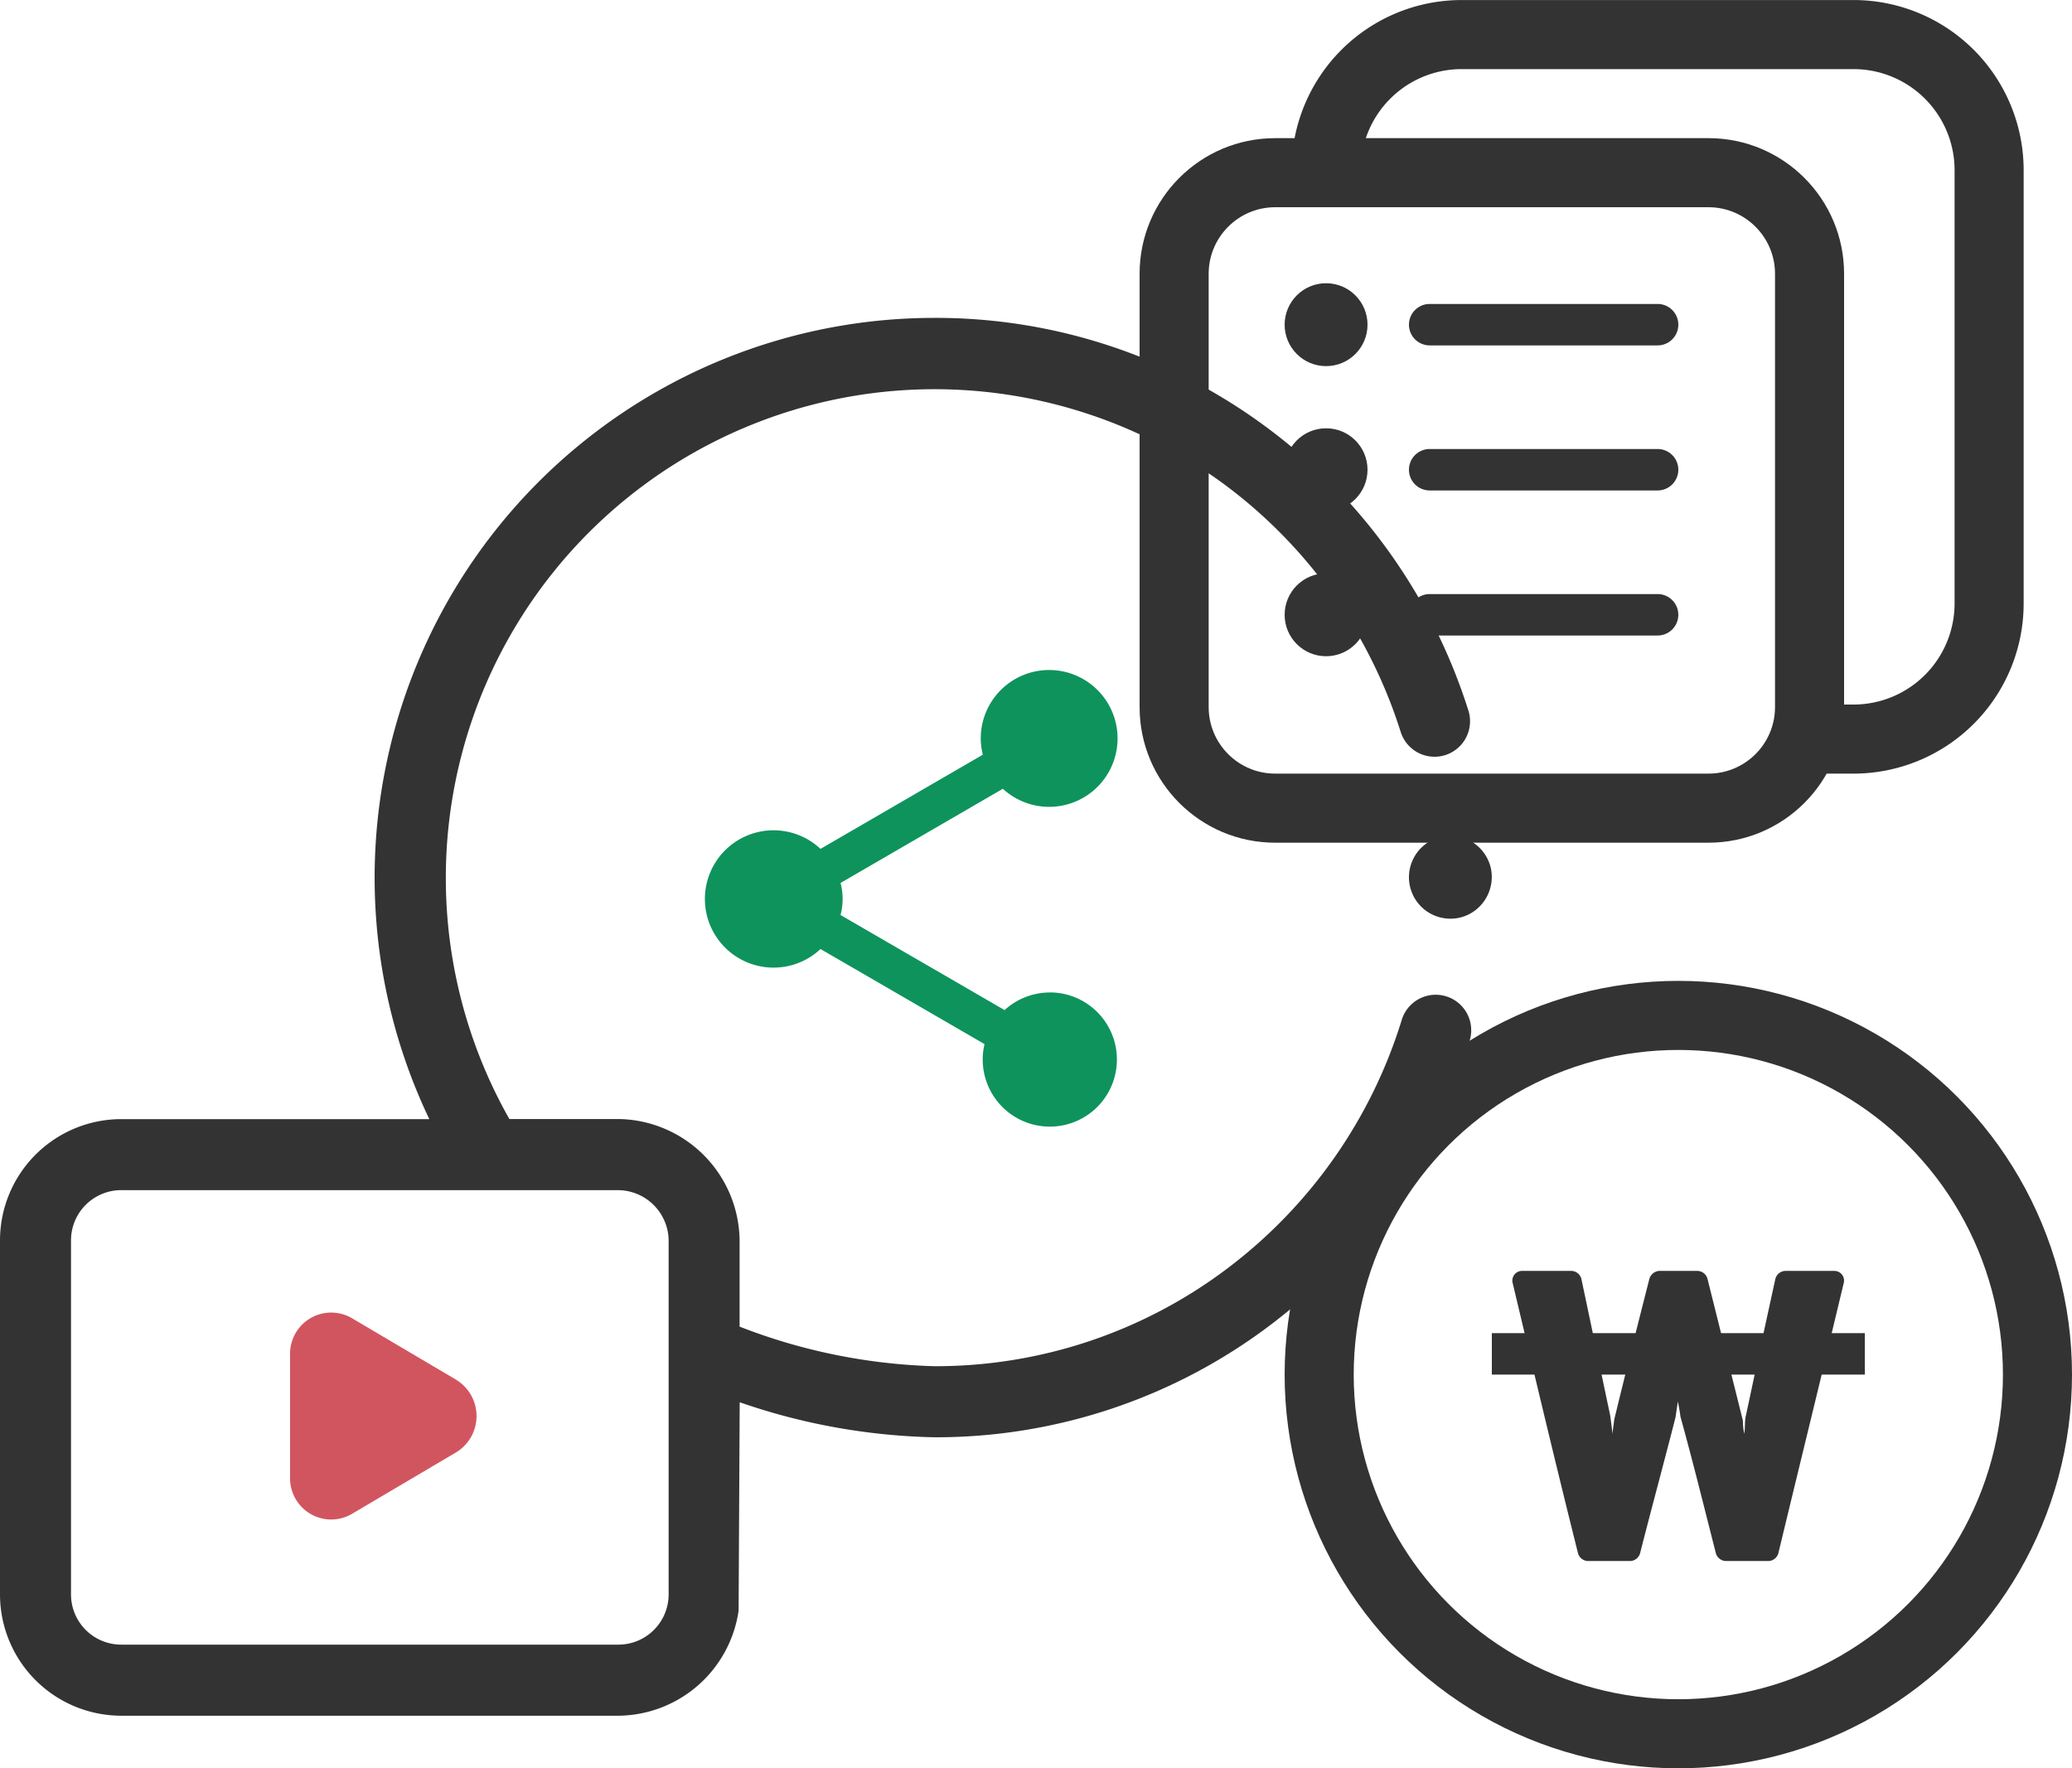 <svg xmlns="http://www.w3.org/2000/svg" width="60" height="51.201" viewBox="0 0 60 51.201">
  <g id="그룹_1192" data-name="그룹 1192" transform="translate(-1003 -531.099)">
    <g id="타원_51" data-name="타원 51" transform="translate(1040.2 559.5)" fill="none" stroke="#333" stroke-width="2">
      <circle cx="11.4" cy="11.4" r="11.4" stroke="none"/>
      <circle cx="11.4" cy="11.4" r="10.4" fill="none"/>
    </g>
    <path id="패스_1375" data-name="패스 1375" d="M1020.933,580.777h-14.424a3.514,3.514,0,0,1-3.509-3.511V567.013a3.514,3.514,0,0,1,3.509-3.51h8.923a16.212,16.212,0,0,1,14.62-23.2,16.066,16.066,0,0,1,9.683,3.211,16.34,16.34,0,0,1,5.783,8.149,1.028,1.028,0,1,1-1.962.614,14.278,14.278,0,0,0-5.051-7.115A14.153,14.153,0,0,0,1017.75,563.5h3.159a3.557,3.557,0,0,1,3.508,3.511v2.5a16.8,16.8,0,0,0,5.634,1.146,14.016,14.016,0,0,0,8.5-2.838,14.266,14.266,0,0,0,5.04-7.189,1.028,1.028,0,0,1,1.967.6,16.342,16.342,0,0,1-5.771,8.234,16.052,16.052,0,0,1-9.734,3.251,18.327,18.327,0,0,1-5.633-1.014l-.032,6.037A3.551,3.551,0,0,1,1020.933,580.777Zm-14.424-15.218a1.455,1.455,0,0,0-1.453,1.453v10.254a1.455,1.455,0,0,0,1.453,1.453h14.4a1.455,1.455,0,0,0,1.453-1.453V567.013a1.473,1.473,0,0,0-1.453-1.453Z" fill="#333"/>
    <path id="패스_1376" data-name="패스 1376" d="M1046.177,556.266a1.2,1.2,0,1,0-.692,1.331,1.214,1.214,0,0,0,.692-1.331Z" fill="#333"/>
    <path id="패스_1377" data-name="패스 1377" d="M1016.219,571.055l-3.048-1.8a1.191,1.191,0,0,0-1.771,1.045V573.9a1.191,1.191,0,0,0,1.771,1.045l3.048-1.8a1.23,1.23,0,0,0,0-2.089Z" fill="#d1555f"/>
    <g id="그룹_1190" data-name="그룹 1190">
      <g id="그룹_1189" data-name="그룹 1189">
        <path id="패스_1378" data-name="패스 1378" d="M1033.4,559.836a1.942,1.942,0,0,0-1.31.51l-4.75-2.753a1.819,1.819,0,0,0,0-.928l4.7-2.727a1.981,1.981,0,1,0-.64-1.451,1.953,1.953,0,0,0,.06.464l-4.7,2.727a1.988,1.988,0,1,0,0,2.9l4.75,2.753a1.881,1.881,0,0,0-.053.434,1.943,1.943,0,1,0,1.944-1.931Z" fill="#0e935d"/>
      </g>
    </g>
    <g id="Group_1" data-name="Group 1">
      <g id="사각형_663" data-name="사각형 663" fill="none">
        <path d="M1036,539.026a3.927,3.927,0,0,1,3.926-3.927h12.547a3.927,3.927,0,0,1,3.927,3.927v12.547a3.927,3.927,0,0,1-3.927,3.927h-12.547a3.927,3.927,0,0,1-3.926-3.927Z" stroke="none"/>
        <path d="M 1039.926 537.099 C 1038.864 537.099 1038 537.964 1038 539.026 L 1038 551.573 C 1038 552.635 1038.864 553.499 1039.926 553.499 L 1052.473 553.499 C 1053.536 553.499 1054.4 552.635 1054.4 551.573 L 1054.4 539.026 C 1054.4 537.964 1053.536 537.099 1052.473 537.099 L 1039.926 537.099 M 1039.926 535.099 L 1052.473 535.099 C 1054.642 535.099 1056.4 536.857 1056.4 539.026 L 1056.4 551.573 C 1056.4 553.741 1054.642 555.499 1052.473 555.499 L 1039.926 555.499 C 1037.758 555.499 1036 553.741 1036 551.573 L 1036 539.026 C 1036 536.857 1037.758 535.099 1039.926 535.099 Z" stroke="none" fill="#333"/>
      </g>
      <path id="패스_1379" data-name="패스 1379" d="M1041.4,536.027a3.928,3.928,0,0,1,3.928-3.927h11.344a3.928,3.928,0,0,1,3.928,3.927v12.544a3.928,3.928,0,0,1-3.928,3.928h-1.788" fill="none" stroke="#333" stroke-width="2"/>
      <circle id="타원_52" data-name="타원 52" cx="1.2" cy="1.2" r="1.2" transform="translate(1040.2 539.3)" fill="#333"/>
      <circle id="타원_53" data-name="타원 53" cx="1.2" cy="1.2" r="1.2" transform="translate(1040.2 543.5)" fill="#333"/>
      <circle id="타원_54" data-name="타원 54" cx="1.2" cy="1.2" r="1.2" transform="translate(1040.2 547.7)" fill="#333"/>
      <path id="사각형_664" data-name="사각형 664" d="M1043.8,540.5a.6.6,0,0,1,.6-.6h6.6a.6.6,0,0,1,.6.6h0a.6.6,0,0,1-.6.6h-6.6a.6.6,0,0,1-.6-.6Z" fill="#333"/>
      <path id="사각형_665" data-name="사각형 665" d="M1043.8,544.7a.6.6,0,0,1,.6-.6h6.6a.6.6,0,0,1,.6.6h0a.6.6,0,0,1-.6.6h-6.6a.6.6,0,0,1-.6-.6Z" fill="#333"/>
      <path id="사각형_666" data-name="사각형 666" d="M1043.8,548.9a.6.6,0,0,1,.6-.6h6.6a.6.6,0,0,1,.6.6h0a.6.6,0,0,1-.6.6h-6.6a.6.6,0,0,1-.6-.6Z" fill="#333"/>
    </g>
    <g id="그룹_1191" data-name="그룹 1191">
      <path id="패스_1380" data-name="패스 1380" d="M1049.689,572.62l.057-.425c.307-1.264.682-2.761,1.018-4.075a.32.32,0,0,1,.278-.222h1.123a.31.31,0,0,1,.278.222l1.027,4.113a1.935,1.935,0,0,0,.038.377c.029-.145.01-.281.038-.474.153-.7.3-1.429.864-4.006a.308.308,0,0,1,.279-.232h1.42a.28.28,0,0,1,.279.358c-.643,2.693-1.248,5.146-1.892,7.82a.308.308,0,0,1-.278.222h-1.248a.311.311,0,0,1-.279-.212c-.355-1.39-.643-2.568-1.027-3.959-.01-.068-.048-.328-.078-.444l-.067.454c-.337,1.323-.691,2.617-1.027,3.939a.309.309,0,0,1-.278.222h-1.239a.31.31,0,0,1-.279-.222c-.672-2.684-1.257-5.155-1.891-7.82a.28.28,0,0,1,.279-.358h1.43a.307.307,0,0,1,.279.232l.835,3.958C1049.632,572.128,1049.689,572.515,1049.689,572.62Z" fill="#333"/>
    </g>
    <rect id="사각형_667" data-name="사각형 667" width="10.8" height="1.2" transform="translate(1046.2 569.7)" fill="#333"/>
  </g>
</svg>
